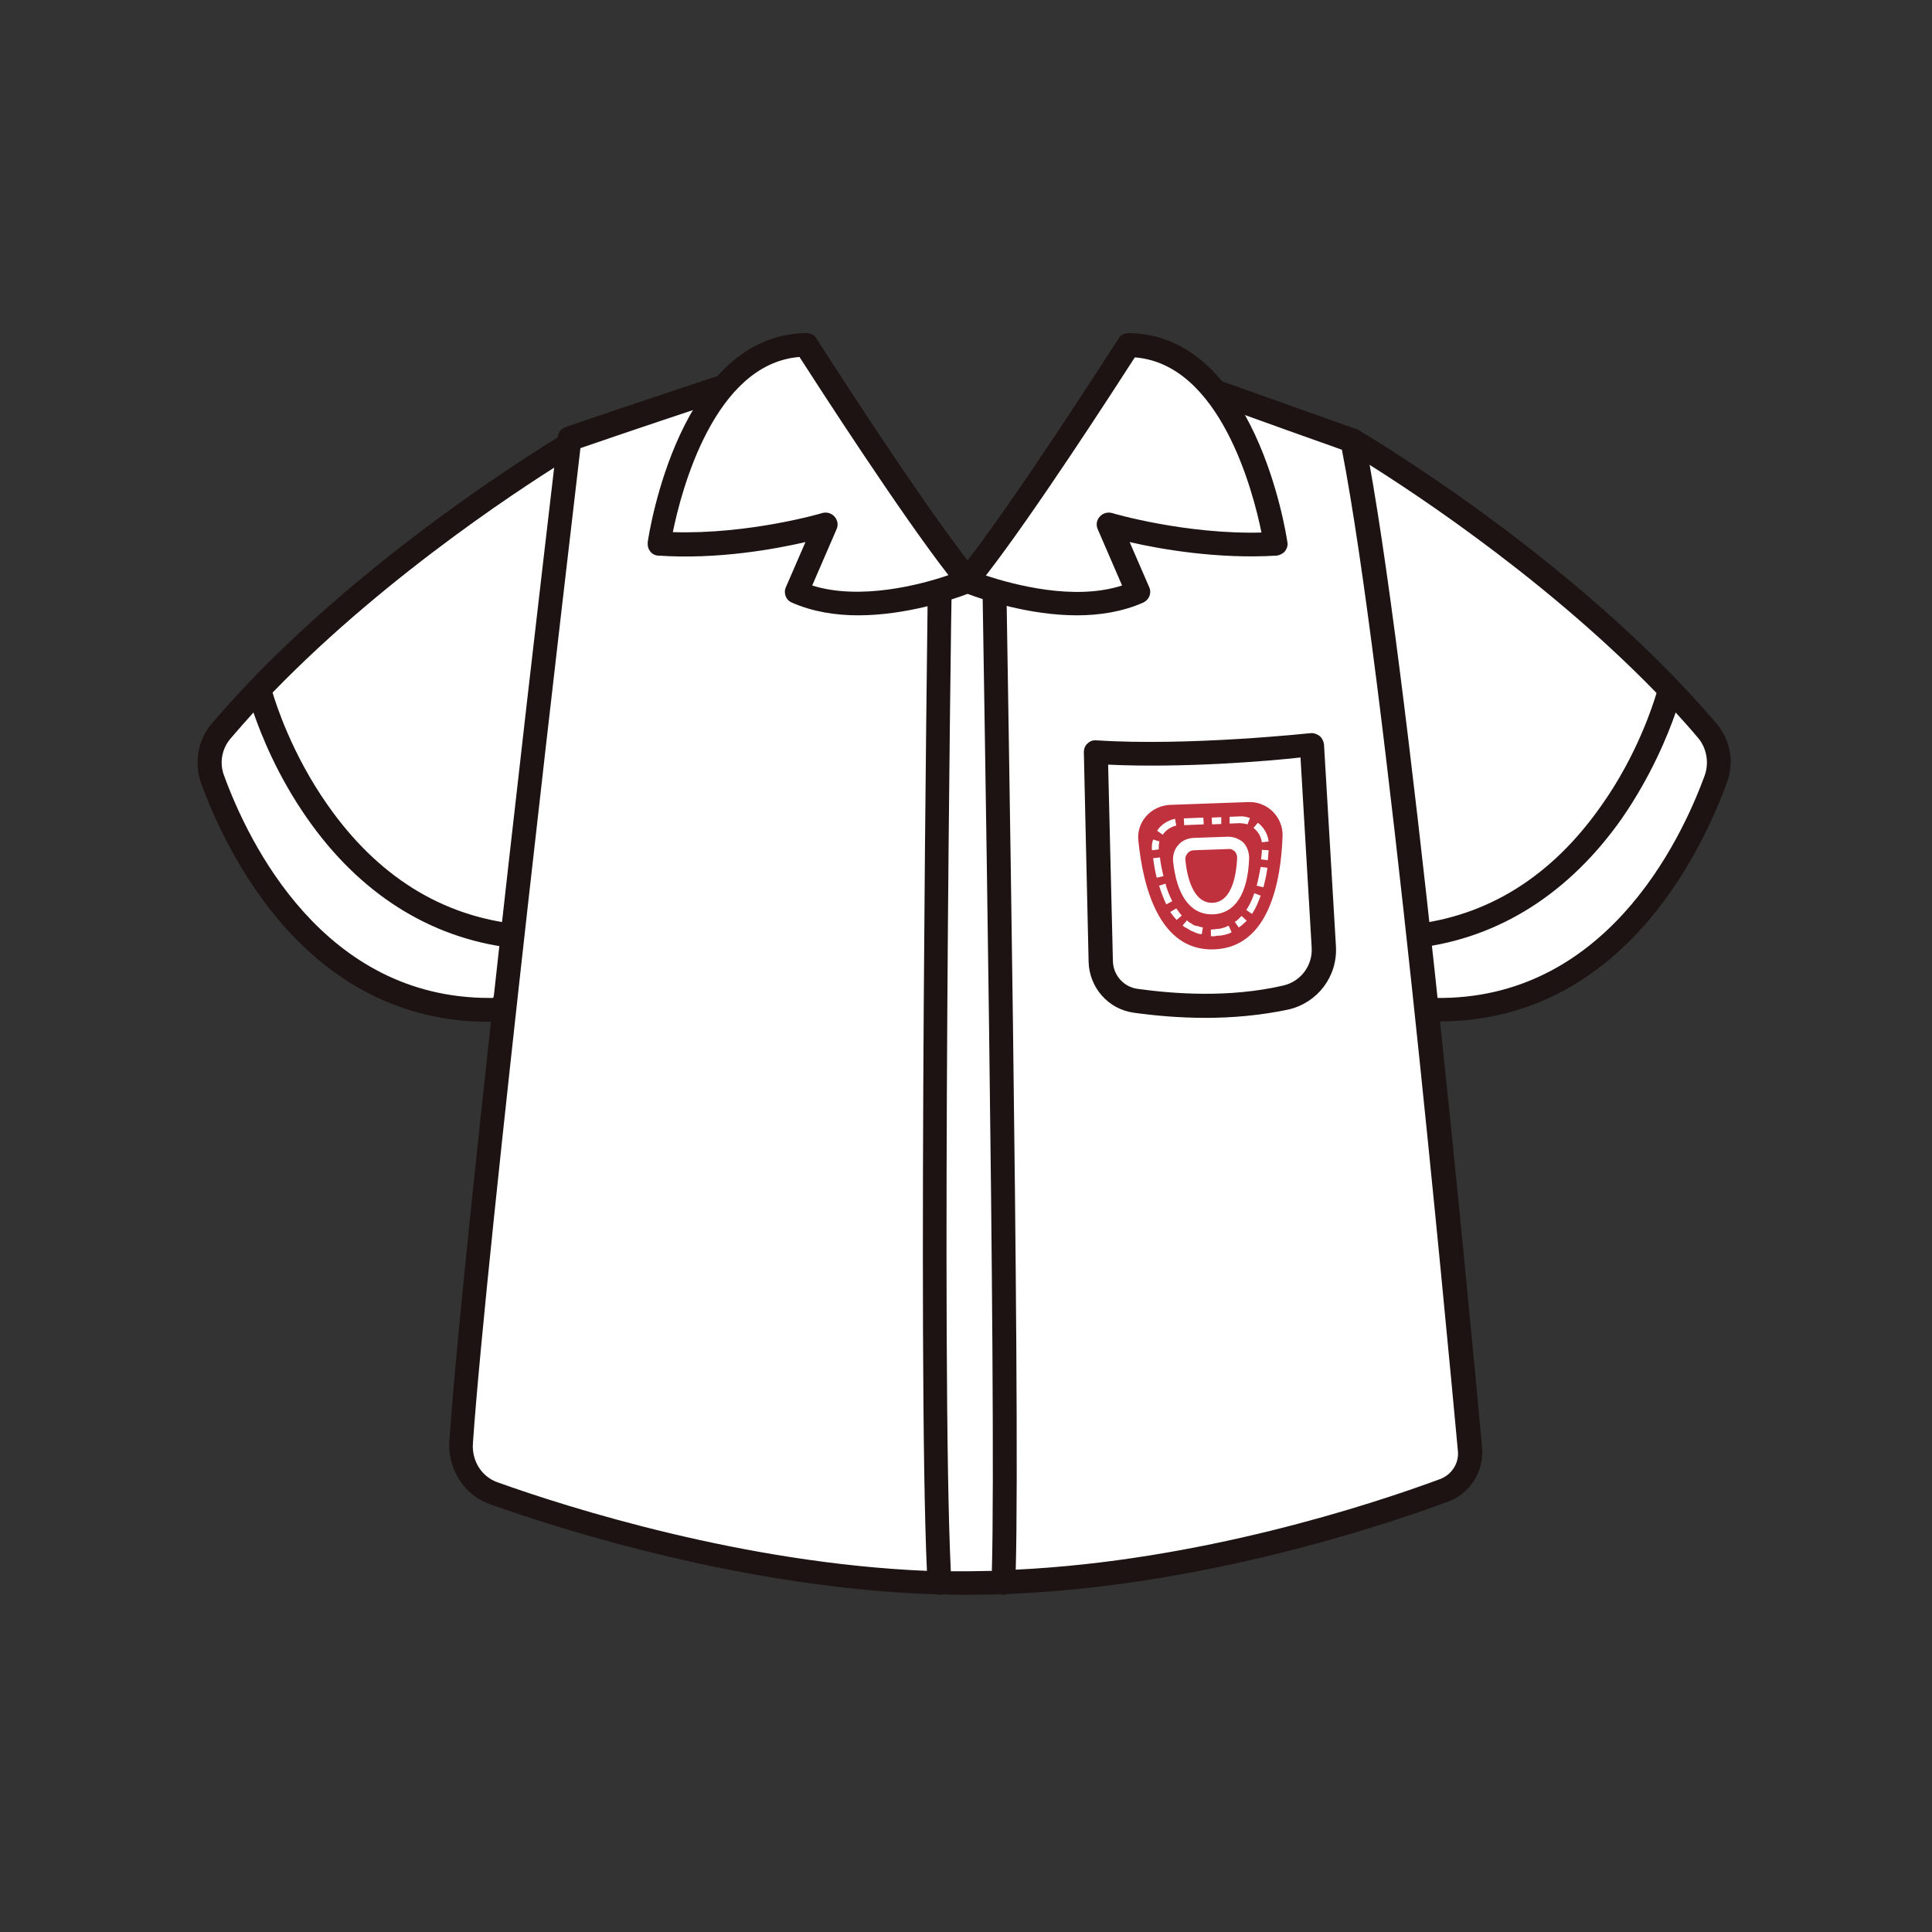 <svg xmlns="http://www.w3.org/2000/svg" xmlns:xlink="http://www.w3.org/1999/xlink" width="350" zoomAndPan="magnify" viewBox="0 0 262.5 262.5" height="350" preserveAspectRatio="xMidYMid meet" version="1.0"><rect x="0" y="0" width="262.5" height="262.5" fill="#333333" stroke="none"/><defs><clipPath id="6ff9ebacfb"><path d="M 26.199 58 L 235.801 58 L 235.801 139 L 26.199 139 Z M 26.199 58 " clip-rule="nonzero"/></clipPath><clipPath id="e091449211"><path d="M 61 50 L 202 50 L 202 216.68 L 61 216.68 Z M 61 50 " clip-rule="nonzero"/></clipPath><clipPath id="af1c1497bc"><path d="M 87 45.254 L 175 45.254 L 175 84 L 87 84 Z M 87 45.254 " clip-rule="nonzero"/></clipPath></defs><path fill="#ffffff" d="M 183.785 59.859 C 183.785 59.859 212.574 76.574 231.945 99.348 C 233.516 101.188 233.949 103.676 233.082 105.949 C 229.676 115.199 218.691 138.297 193.797 137.215 C 193.852 137.215 170.258 74.141 183.785 59.859 Z M 78.215 59.805 C 78.215 59.805 49.426 76.52 30.055 99.293 C 28.484 101.133 28.051 103.621 28.918 105.895 C 32.328 115.145 43.312 138.242 68.203 137.16 C 68.148 137.16 91.742 74.086 78.215 59.805 Z M 78.215 59.805 " fill-opacity="1" fill-rule="nonzero"/><g clip-path="url(#6ff9ebacfb)"><path fill="#1e1313" d="M 233.191 98.266 C 213.82 75.547 184.871 58.617 184.598 58.453 C 183.949 58.074 183.137 58.184 182.598 58.723 C 176.59 65.055 176.43 80.363 182.164 104.219 C 184.164 112.438 186.492 120.336 188.441 126.395 C 188.223 126.664 188.117 127.043 188.117 127.422 C 188.172 128.125 188.602 128.668 189.254 128.883 C 191.039 134.238 192.281 137.594 192.281 137.699 C 192.5 138.297 193.094 138.73 193.742 138.73 C 194.34 138.73 194.934 138.781 195.531 138.781 C 220.043 138.781 230.973 116.281 234.598 106.434 C 235.68 103.676 235.141 100.539 233.191 98.266 Z M 184.164 61.969 C 189.145 65 208.895 77.496 225.074 94.156 C 224.641 95.617 222.477 102.539 217.605 109.41 C 210.844 119.094 202.078 124.555 191.633 125.637 C 184.977 105.137 176.805 72.465 184.164 61.969 Z M 231.621 105.352 C 228.215 114.656 217.879 135.918 195.043 135.59 C 194.34 133.645 193.527 131.316 192.66 128.777 C 203.699 127.422 213.223 121.363 220.367 111.195 C 224.371 105.406 226.645 99.781 227.672 96.805 C 228.754 97.996 229.781 99.133 230.812 100.375 C 231.895 101.73 232.219 103.676 231.621 105.352 Z M 79.406 58.723 C 78.863 58.184 78.051 58.074 77.402 58.453 C 77.133 58.617 48.18 75.547 28.809 98.266 C 26.859 100.539 26.32 103.676 27.348 106.488 C 30.973 116.336 41.906 138.836 66.418 138.836 C 67.012 138.836 67.609 138.836 68.203 138.781 C 68.852 138.73 69.449 138.352 69.664 137.754 C 69.719 137.699 70.961 134.293 72.695 128.938 C 73.344 128.723 73.777 128.18 73.832 127.477 C 73.832 127.098 73.723 126.719 73.508 126.449 C 75.453 120.391 77.836 112.492 79.781 104.27 C 85.574 80.363 85.41 65.055 79.406 58.723 Z M 77.891 61.914 C 85.25 72.41 77.078 105.082 70.477 125.586 C 60.031 124.504 51.266 119.039 44.5 109.355 C 39.633 102.434 37.469 95.562 37.035 94.102 C 53.105 77.496 72.855 65 77.891 61.914 Z M 67.012 135.59 C 66.852 135.59 66.633 135.59 66.473 135.59 C 43.961 135.59 33.789 114.551 30.434 105.352 C 29.785 103.621 30.164 101.73 31.297 100.375 C 32.328 99.188 33.355 97.996 34.438 96.805 C 35.465 99.781 37.684 105.406 41.742 111.195 C 48.832 121.363 58.355 127.422 69.449 128.777 C 68.582 131.316 67.77 133.59 67.012 135.59 Z M 67.012 135.59 " fill-opacity="1" fill-rule="nonzero"/></g><path fill="#ffffff" d="M 131.242 78.902 L 164.523 52.938 C 173.074 56.02 183.785 59.859 183.785 59.859 C 189.684 89.07 197.91 176.703 199.75 196.879 C 199.965 199.367 198.504 201.695 196.18 202.559 C 186.277 206.184 159.273 215.109 131.57 215.109 C 104.621 215.109 77.836 206.672 67.121 202.883 C 64.199 201.855 62.414 198.988 62.629 195.906 C 64.523 167.992 77.348 59.535 77.348 59.535 C 84.113 57.211 98.234 52.504 98.234 52.504 Z M 131.242 78.902 " fill-opacity="1" fill-rule="nonzero"/><g clip-path="url(#e091449211)"><path fill="#1e1313" d="M 201.375 196.719 C 199.75 178.977 191.309 89.07 185.41 59.535 C 185.301 58.996 184.922 58.508 184.383 58.344 C 184.273 58.293 173.559 54.504 165.117 51.477 C 164.578 51.258 163.98 51.367 163.551 51.746 L 131.297 76.844 L 99.316 51.258 C 98.887 50.934 98.289 50.828 97.801 50.988 C 97.641 51.043 83.57 55.695 76.859 58.02 C 76.266 58.238 75.832 58.723 75.777 59.375 C 75.672 60.457 62.898 168.156 61.059 195.797 C 60.789 199.586 63.062 203.156 66.633 204.398 C 76.48 207.914 101.43 215.812 127.238 216.625 C 127.402 216.68 127.562 216.68 127.727 216.68 C 127.781 216.68 127.781 216.68 127.836 216.68 C 127.941 216.68 128.051 216.68 128.16 216.625 C 129.297 216.68 130.488 216.68 131.621 216.68 C 133.082 216.68 134.492 216.625 135.953 216.625 C 136.059 216.68 136.223 216.68 136.332 216.68 C 136.332 216.68 136.383 216.68 136.383 216.68 C 136.602 216.68 136.762 216.625 136.98 216.57 C 162.844 215.543 187.141 207.59 196.773 204.02 C 199.75 202.938 201.645 199.91 201.375 196.719 Z M 195.582 200.992 C 186.223 204.453 162.953 212.082 138.008 213.27 C 138.656 190.012 136.762 82.418 136.762 81.281 C 136.762 80.363 136.004 79.66 135.086 79.711 C 134.168 79.711 133.461 80.469 133.516 81.391 C 133.516 82.527 135.41 190.766 134.762 213.434 C 133.68 213.434 132.598 213.488 131.516 213.488 C 130.758 213.488 129.945 213.488 129.188 213.488 C 127.836 185.789 129.242 81.391 129.297 80.363 C 129.297 79.441 128.594 78.738 127.672 78.738 C 126.809 78.738 126.051 79.441 126.051 80.363 C 126.051 81.445 124.641 185.25 125.941 213.434 C 101.051 212.406 77.188 204.832 67.66 201.422 C 65.445 200.668 64.09 198.504 64.254 196.121 C 66.039 169.996 77.566 71.922 78.863 60.887 C 84.816 58.832 94.988 55.426 97.965 54.449 L 130.215 80.254 C 130.812 80.742 131.621 80.742 132.219 80.254 L 164.793 54.828 C 171.664 57.316 179.73 60.184 182.324 61.105 C 188.223 91.398 196.449 179.516 198.074 197.043 C 198.289 198.773 197.262 200.395 195.582 200.992 Z M 195.582 200.992 " fill-opacity="1" fill-rule="nonzero"/></g><path fill="#ffffff" d="M 109.547 46.879 C 109.547 46.879 124.641 70.57 131.57 78.902 C 131.57 78.902 117.715 84.688 108.191 80.414 L 112.195 71.273 C 112.195 71.273 100.941 74.629 89.523 73.871 C 89.523 73.871 93.418 47.039 109.547 46.879 Z M 153.32 46.879 C 153.32 46.879 138.223 70.57 131.297 78.902 C 131.297 78.902 145.152 84.688 154.676 80.414 L 150.672 71.273 C 150.672 71.273 161.926 74.629 173.344 73.871 C 173.344 73.871 169.395 47.039 153.32 46.879 Z M 153.32 46.879 " fill-opacity="1" fill-rule="nonzero"/><g clip-path="url(#af1c1497bc)"><path fill="#1e1313" d="M 174.914 73.652 C 174.75 72.52 170.582 45.418 153.32 45.254 C 152.781 45.254 152.238 45.523 151.969 46.012 C 151.809 46.227 138.711 66.785 131.461 76.141 C 124.211 66.785 111.059 46.227 110.953 46.012 C 110.629 45.523 110.141 45.254 109.598 45.254 C 92.336 45.418 88.172 72.465 88.008 73.652 C 87.953 74.086 88.062 74.574 88.332 74.898 C 88.602 75.277 89.035 75.492 89.469 75.492 C 97.422 76.035 105.215 74.629 109.438 73.652 L 106.785 79.766 C 106.406 80.578 106.785 81.551 107.598 81.875 C 110.41 83.121 113.551 83.605 116.578 83.605 C 123.129 83.605 129.352 81.496 131.461 80.688 C 133.625 81.496 139.848 83.605 146.34 83.605 C 149.371 83.605 152.512 83.121 155.324 81.875 C 156.137 81.496 156.516 80.578 156.137 79.766 L 153.484 73.652 C 157.703 74.629 165.496 75.98 173.453 75.492 C 173.883 75.438 174.316 75.223 174.59 74.898 C 174.859 74.52 175.02 74.086 174.914 73.652 Z M 110.355 79.551 L 113.656 71.922 C 113.93 71.328 113.82 70.68 113.387 70.191 C 112.953 69.707 112.305 69.543 111.711 69.707 C 111.602 69.758 101.754 72.625 91.418 72.301 C 92.555 66.676 97.047 49.422 108.625 48.5 C 111.168 52.449 122.262 69.652 128.863 78.145 C 125.129 79.441 116.852 81.605 110.355 79.551 Z M 151.102 69.707 C 150.508 69.543 149.859 69.707 149.426 70.191 C 148.992 70.68 148.883 71.328 149.156 71.922 L 152.457 79.551 C 145.961 81.66 137.738 79.441 133.949 78.199 C 140.551 69.707 151.645 52.504 154.188 48.555 C 165.77 49.473 170.258 66.73 171.395 72.355 C 161.059 72.625 151.211 69.758 151.102 69.707 Z M 151.102 69.707 " fill-opacity="1" fill-rule="nonzero"/></g><path fill="#1e1313" d="M 163.82 138.297 C 160.141 138.297 156.73 137.973 154.023 137.594 C 150.562 137.105 148.02 134.184 147.91 130.723 L 147.262 102.215 C 147.262 101.781 147.422 101.297 147.75 101.027 C 148.074 100.699 148.504 100.539 148.992 100.594 C 161.602 101.402 177.891 99.617 178.051 99.617 C 178.484 99.566 178.918 99.727 179.297 99.996 C 179.621 100.27 179.836 100.699 179.891 101.133 L 181.516 128.613 C 181.73 132.672 179.023 136.242 175.074 137.16 C 171.234 137.973 167.391 138.297 163.82 138.297 Z M 150.562 103.891 L 151.211 130.613 C 151.266 132.508 152.672 134.078 154.512 134.348 C 159.543 135.051 167.066 135.59 174.316 133.914 C 176.754 133.375 178.375 131.156 178.215 128.723 L 176.699 102.918 C 172.422 103.406 160.68 104.379 150.562 103.891 Z M 150.562 103.891 " fill-opacity="1" fill-rule="nonzero"/><path fill="#ffffff" d="M 172.262 119.633 C 172.152 120.5 171.992 121.418 171.613 122.285 L 170.746 121.906 C 171.016 121.203 171.234 120.391 171.285 119.633 Z M 170.312 122.77 C 170.203 122.934 170.098 123.098 169.988 123.258 C 169.879 123.422 169.773 123.582 169.609 123.746 L 170.312 124.34 C 170.477 124.176 170.582 124.016 170.746 123.852 C 170.855 123.691 171.016 123.473 171.125 123.312 Z M 168.961 124.449 C 168.363 124.934 167.715 125.367 166.902 125.691 L 167.23 126.559 C 168.094 126.234 168.852 125.746 169.5 125.152 Z M 165.984 125.961 C 165.227 126.125 164.414 126.234 163.602 126.125 L 163.496 127.043 C 164.359 127.152 165.281 127.043 166.145 126.828 Z M 162.629 126.016 C 162.414 125.961 162.25 125.91 162.035 125.855 L 161.492 125.637 L 161.113 126.504 L 161.762 126.719 C 161.98 126.828 162.195 126.828 162.414 126.883 Z M 160.629 125.207 C 159.922 124.773 159.328 124.285 158.789 123.691 L 158.082 124.285 C 158.68 124.988 159.328 125.531 160.141 126.016 Z M 158.191 122.824 C 157.758 122.121 157.488 121.418 157.324 120.609 L 156.461 120.824 C 156.621 121.688 157 122.555 157.488 123.258 Z M 157.164 119.688 L 157.109 119.094 L 157.164 118.496 L 156.242 118.391 L 156.191 119.094 L 156.242 119.797 Z M 157.324 117.469 C 157.488 116.711 157.812 115.957 158.191 115.254 L 157.379 114.766 C 156.895 115.523 156.516 116.387 156.352 117.254 Z M 158.789 114.496 C 159.273 113.898 159.922 113.359 160.629 112.98 L 160.141 112.168 C 159.383 112.656 158.68 113.25 158.082 113.898 Z M 161.492 112.492 L 162.035 112.277 C 162.195 112.168 162.414 112.168 162.629 112.113 L 162.414 111.25 C 162.195 111.305 161.98 111.359 161.762 111.41 L 161.113 111.629 Z M 163.602 112.008 C 164.414 111.898 165.227 112.008 165.984 112.168 L 166.199 111.305 C 165.336 111.086 164.414 111.031 163.551 111.086 Z M 166.957 112.492 C 167.66 112.766 168.363 113.195 169.016 113.738 L 169.609 113.035 C 168.906 112.438 168.148 111.953 167.336 111.629 Z M 169.664 114.441 C 169.773 114.551 169.934 114.711 170.043 114.926 C 170.152 115.09 170.258 115.254 170.367 115.414 L 171.18 114.926 C 171.07 114.711 170.961 114.551 170.801 114.387 C 170.691 114.223 170.531 114.008 170.367 113.898 Z M 170.801 116.281 C 171.07 116.984 171.285 117.793 171.34 118.551 L 172.262 118.445 C 172.152 117.578 171.992 116.66 171.613 115.793 Z M 170.801 116.281 " fill-opacity="1" fill-rule="nonzero"/><path fill="#bf323d" d="M 159.004 109.355 L 169.609 108.977 C 172.207 108.867 174.371 111.031 174.262 113.629 C 174.047 119.527 172.531 128.723 164.957 128.992 C 157.379 129.262 155.27 120.176 154.676 114.277 C 154.352 111.734 156.352 109.465 159.004 109.355 Z M 159.004 109.355 " fill-opacity="1" fill-rule="nonzero"/><path fill="#ffffff" d="M 157.434 115.414 L 156.516 115.523 C 156.461 115.035 156.516 114.496 156.676 114.062 L 157.543 114.332 C 157.434 114.602 157.434 115.035 157.434 115.414 Z M 158.355 120.066 L 157.488 120.336 C 157.758 121.203 158.082 122.066 158.461 122.879 L 159.273 122.445 C 158.895 121.688 158.57 120.934 158.355 120.066 Z M 159.816 112.168 L 159.652 111.25 C 158.68 111.465 157.758 112.008 157.219 112.871 L 157.977 113.414 C 158.41 112.766 159.113 112.332 159.816 112.168 Z M 157.598 116.496 L 156.676 116.605 C 156.785 117.469 156.949 118.391 157.164 119.254 L 158.082 119.039 C 157.867 118.172 157.703 117.363 157.598 116.496 Z M 171.449 114.441 L 172.371 114.332 C 172.262 113.359 171.719 112.387 170.91 111.789 L 170.312 112.492 C 170.961 112.98 171.34 113.684 171.449 114.441 Z M 165.93 111.953 L 165.93 111.031 L 164.633 111.086 L 164.684 112.008 Z M 168.363 111.844 C 168.742 111.844 169.121 111.898 169.5 112.008 L 169.824 111.141 C 169.34 110.98 168.852 110.871 168.363 110.926 L 167.066 110.98 L 167.066 111.898 Z M 163.551 112.008 L 163.496 111.086 L 160.844 111.195 L 160.898 112.113 Z M 167.77 125.258 L 168.312 126.016 C 168.742 125.746 169.016 125.422 169.395 125.098 L 168.691 124.449 C 168.363 124.773 168.094 125.098 167.77 125.258 Z M 169.34 123.637 L 170.098 124.176 C 170.637 123.422 170.961 122.555 171.285 121.688 L 170.422 121.363 C 170.152 122.176 169.773 122.988 169.34 123.637 Z M 170.746 120.336 L 171.664 120.555 C 171.883 119.688 172.098 118.77 172.207 117.902 L 171.285 117.793 C 171.125 118.66 170.961 119.527 170.746 120.336 Z M 171.449 115.469 C 171.449 115.902 171.395 116.336 171.34 116.766 L 172.262 116.875 C 172.316 116.441 172.316 115.957 172.371 115.523 Z M 169.719 116.605 C 169.555 121.418 167.824 124.125 164.793 124.23 C 164.738 124.23 164.684 124.23 164.633 124.23 C 161.711 124.23 159.871 121.637 159.383 116.984 C 159.328 116.227 159.543 115.414 160.086 114.82 C 160.574 114.223 161.332 113.898 162.141 113.848 L 166.852 113.684 C 167.609 113.684 168.363 113.953 168.961 114.496 C 169.449 115.035 169.719 115.793 169.719 116.605 Z M 168.094 116.551 C 168.094 116.227 167.984 115.902 167.77 115.684 C 167.555 115.469 167.23 115.305 166.902 115.359 L 162.195 115.523 C 161.871 115.523 161.547 115.684 161.332 115.957 C 161.113 116.227 161.004 116.551 161.059 116.875 C 161.277 119.094 162.09 122.77 164.793 122.664 C 167.445 122.5 167.984 118.77 168.094 116.551 Z M 159.004 123.906 C 159.273 124.285 159.543 124.664 159.871 124.988 L 160.574 124.395 C 160.301 124.125 160.086 123.746 159.816 123.422 Z M 162.305 125.746 C 162.141 125.691 161.98 125.531 161.762 125.422 L 161.492 125.258 L 161.277 125.043 L 160.68 125.746 L 160.953 125.961 L 161.277 126.125 C 161.492 126.234 161.656 126.395 161.926 126.504 L 162.574 126.773 C 162.793 126.883 163.062 126.883 163.277 126.938 L 163.441 126.016 C 163.223 125.961 163.062 125.961 162.844 125.855 Z M 166.633 125.91 L 166.363 126.016 C 166.145 126.07 165.984 126.125 165.77 126.18 L 165.172 126.234 C 165.062 126.234 164.957 126.289 164.848 126.289 L 164.523 126.289 L 164.523 127.207 L 164.902 127.207 C 165.012 127.207 165.117 127.207 165.281 127.152 L 165.984 127.098 C 166.199 127.043 166.473 126.992 166.688 126.938 L 167.012 126.828 C 167.121 126.773 167.23 126.719 167.336 126.664 L 166.957 125.801 C 166.797 125.801 166.688 125.855 166.633 125.91 Z M 166.633 125.91 " fill-opacity="1" fill-rule="nonzero"/></svg>